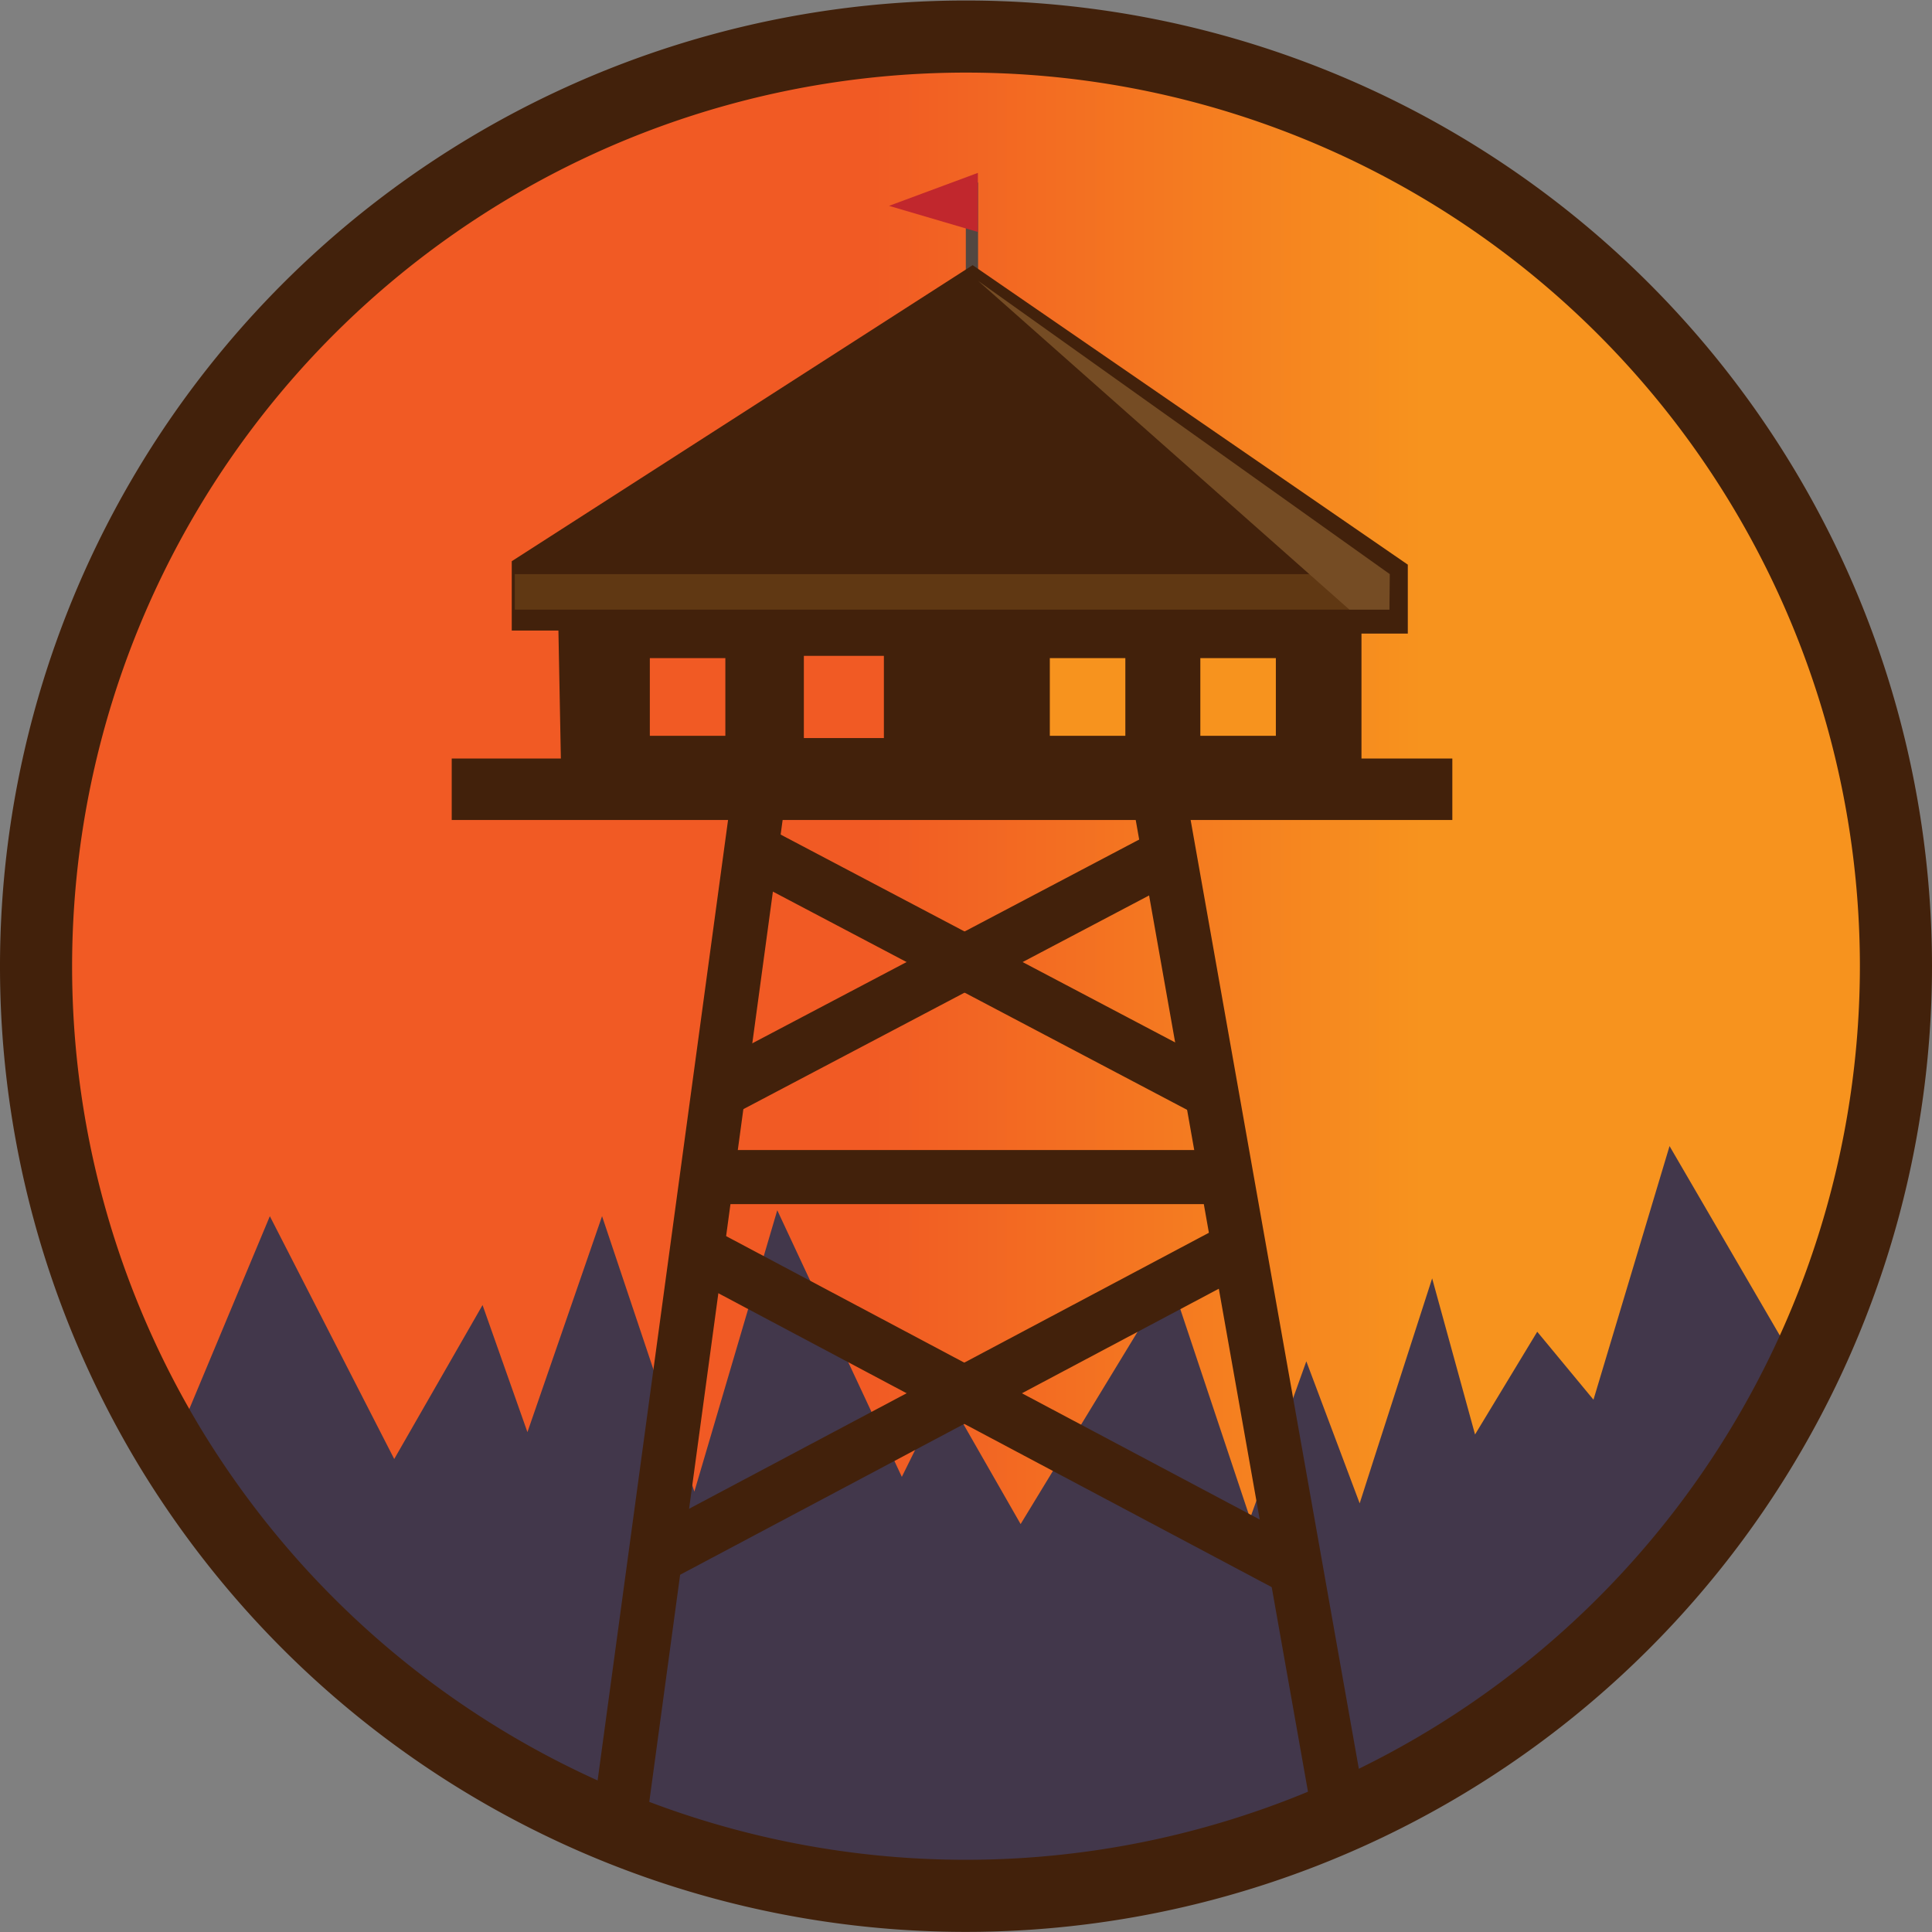 <svg id="Layer_1" data-name="Layer 1" xmlns="http://www.w3.org/2000/svg" xmlns:xlink="http://www.w3.org/1999/xlink" viewBox="0 0 107.18 107.18"><rect x="0" y="0" width="107.18" height="107.18" fill="#808080" stroke="none"/><defs><style>.cls-1,.cls-10,.cls-11,.cls-12,.cls-13,.cls-15,.cls-16,.cls-5,.cls-8,.cls-9{stroke:#42210b;}.cls-1,.cls-10,.cls-11,.cls-12,.cls-13,.cls-14,.cls-15,.cls-16,.cls-5,.cls-8,.cls-9{stroke-miterlimit:10;}.cls-1,.cls-5{stroke-width:2px;}.cls-1{fill:url(#linear-gradient);}.cls-2{fill:#534741;}.cls-3{fill:#42374b;}.cls-4{fill:#c1272d;}.cls-5,.cls-8{fill:#42210b;}.cls-6{fill:#603813;}.cls-7{fill:#754c24;}.cls-10,.cls-12,.cls-9{fill:#f15a24;}.cls-10{stroke-width:0.75px;}.cls-11{fill:#f7931e;}.cls-12,.cls-15,.cls-16{stroke-width:3px;}.cls-13{fill:none;stroke-width:4px;}.cls-14{fill:#fff;stroke:#000;}.cls-15{fill:url(#linear-gradient-2);}.cls-16{fill:url(#linear-gradient-3);}</style><linearGradient id="linear-gradient" x1="51.64" y1="56.25" x2="154.82" y2="56.25" gradientUnits="userSpaceOnUse"><stop offset="0" stop-color="#f15a24"/><stop offset="0.3" stop-color="#f7931e"/></linearGradient><linearGradient id="linear-gradient-2" x1="79.61" y1="41.32" x2="79.61" y2="41.32" xlink:href="#linear-gradient"/><linearGradient id="linear-gradient-3" x1="43.69" y1="41.32" x2="43.69" y2="41.32" xlink:href="#linear-gradient"/></defs><title>watcher logo small</title><path class="cls-1" d="M108.83,56.25A51.6,51.6,0,0,1,19.21,91.12,52.14,52.14,0,0,1,13.11,83a51.59,51.59,0,1,1,95.72-26.74Z" transform="translate(-3.65 -2.66)"/><polyline class="cls-2" points="53.58 15.58 53.58 10.05 54.26 10.13 54.26 16.93 53.58 16.84"/><polygon class="cls-3" points="14.97 67.47 21.87 80.94 26.77 72.4 29.26 79.45 33.4 67.47 38.52 82.75 43.12 67.14 50.03 81.93 52.39 77.16 56.62 84.55 64.91 70.92 69.35 84.23 72.47 75.52 75.43 83.4 76.25 80.84 79.45 70.92 81.83 79.58 85.28 73.88 88.4 77.65 92.62 63.58 100.06 76.36 97.58 80.88 89.17 91.27 85.45 94.5 82.55 96.62 79.14 98.33 75.97 99.64 72.17 102.03 68.47 103.33 63.45 104.57 58.76 105.25 54.76 105.5 51.55 105.51 47.3 105.13 41.13 103.99 37.68 103.01 33.48 101.44 27.64 98.52 24.71 96.47 18.7 91.48 14.16 87.18 9.46 80.66 14.97 67.47"/><path class="cls-2" d="M52,11.4" transform="translate(-3.65 -2.66)"/><polygon class="cls-4" points="54.25 9.59 49.32 11.42 54.25 12.87 54.25 9.59"/><polygon class="cls-5" points="53.94 15.91 29.39 31.68 29.39 33.98 31.96 33.98 32.12 42.36 53.94 42.36 74.53 42.36 74.53 34.15 77.1 34.15 77.1 31.85 53.94 15.91"/><rect class="cls-6" x="28.56" y="31.85" width="48.52" height="1.97"/><polygon class="cls-7" points="54.26 15.58 74.86 33.82 77.08 33.82 77.1 31.85 54.26 15.58"/><polyline class="cls-8" points="31.45 42.58 25.56 42.58 25.56 44.99 27.91 44.99 80.07 44.99 80.07 42.58 74.18 42.58"/><rect class="cls-9" x="35.55" y="36.01" width="5.19" height="5.31"/><rect class="cls-10" x="44.22" y="36.01" width="5.19" height="5.31"/><rect class="cls-11" x="57.74" y="36.01" width="5.19" height="5.31"/><rect class="cls-11" x="66.09" y="36.01" width="5.19" height="5.31"/><path class="cls-12" d="M31.28,47.65" transform="translate(-3.65 -2.66)"/><line class="cls-12" x1="34.27" y1="101.7" x2="41.97" y2="45"/><line class="cls-12" x1="64.44" y1="44.99" x2="74.27" y2="100.44"/><line class="cls-12" x1="39.39" y1="65.3" x2="67.81" y2="65.3"/><line class="cls-12" x1="41.97" y1="47.29" x2="67.27" y2="60.62"/><line class="cls-12" x1="65.78" y1="46.91" x2="40.47" y2="60.24"/><polyline class="cls-12" points="39.39 69.8 57.48 79.41 71.51 86.86"/><polyline class="cls-12" points="68.51 69.32 50.41 78.93 36.38 86.38"/><path class="cls-13" d="M108.83,56.25A51.6,51.6,0,0,1,19.21,91.12,52.14,52.14,0,0,1,13.11,83a51.59,51.59,0,1,1,95.72-26.74Z" transform="translate(-3.65 -2.66)"/><path class="cls-14" d="M71.57,48.88" transform="translate(-3.65 -2.66)"/><path class="cls-15" d="M79.61,41.32" transform="translate(-3.65 -2.66)"/><path class="cls-16" d="M43.69,41.32" transform="translate(-3.65 -2.66)"/></svg>